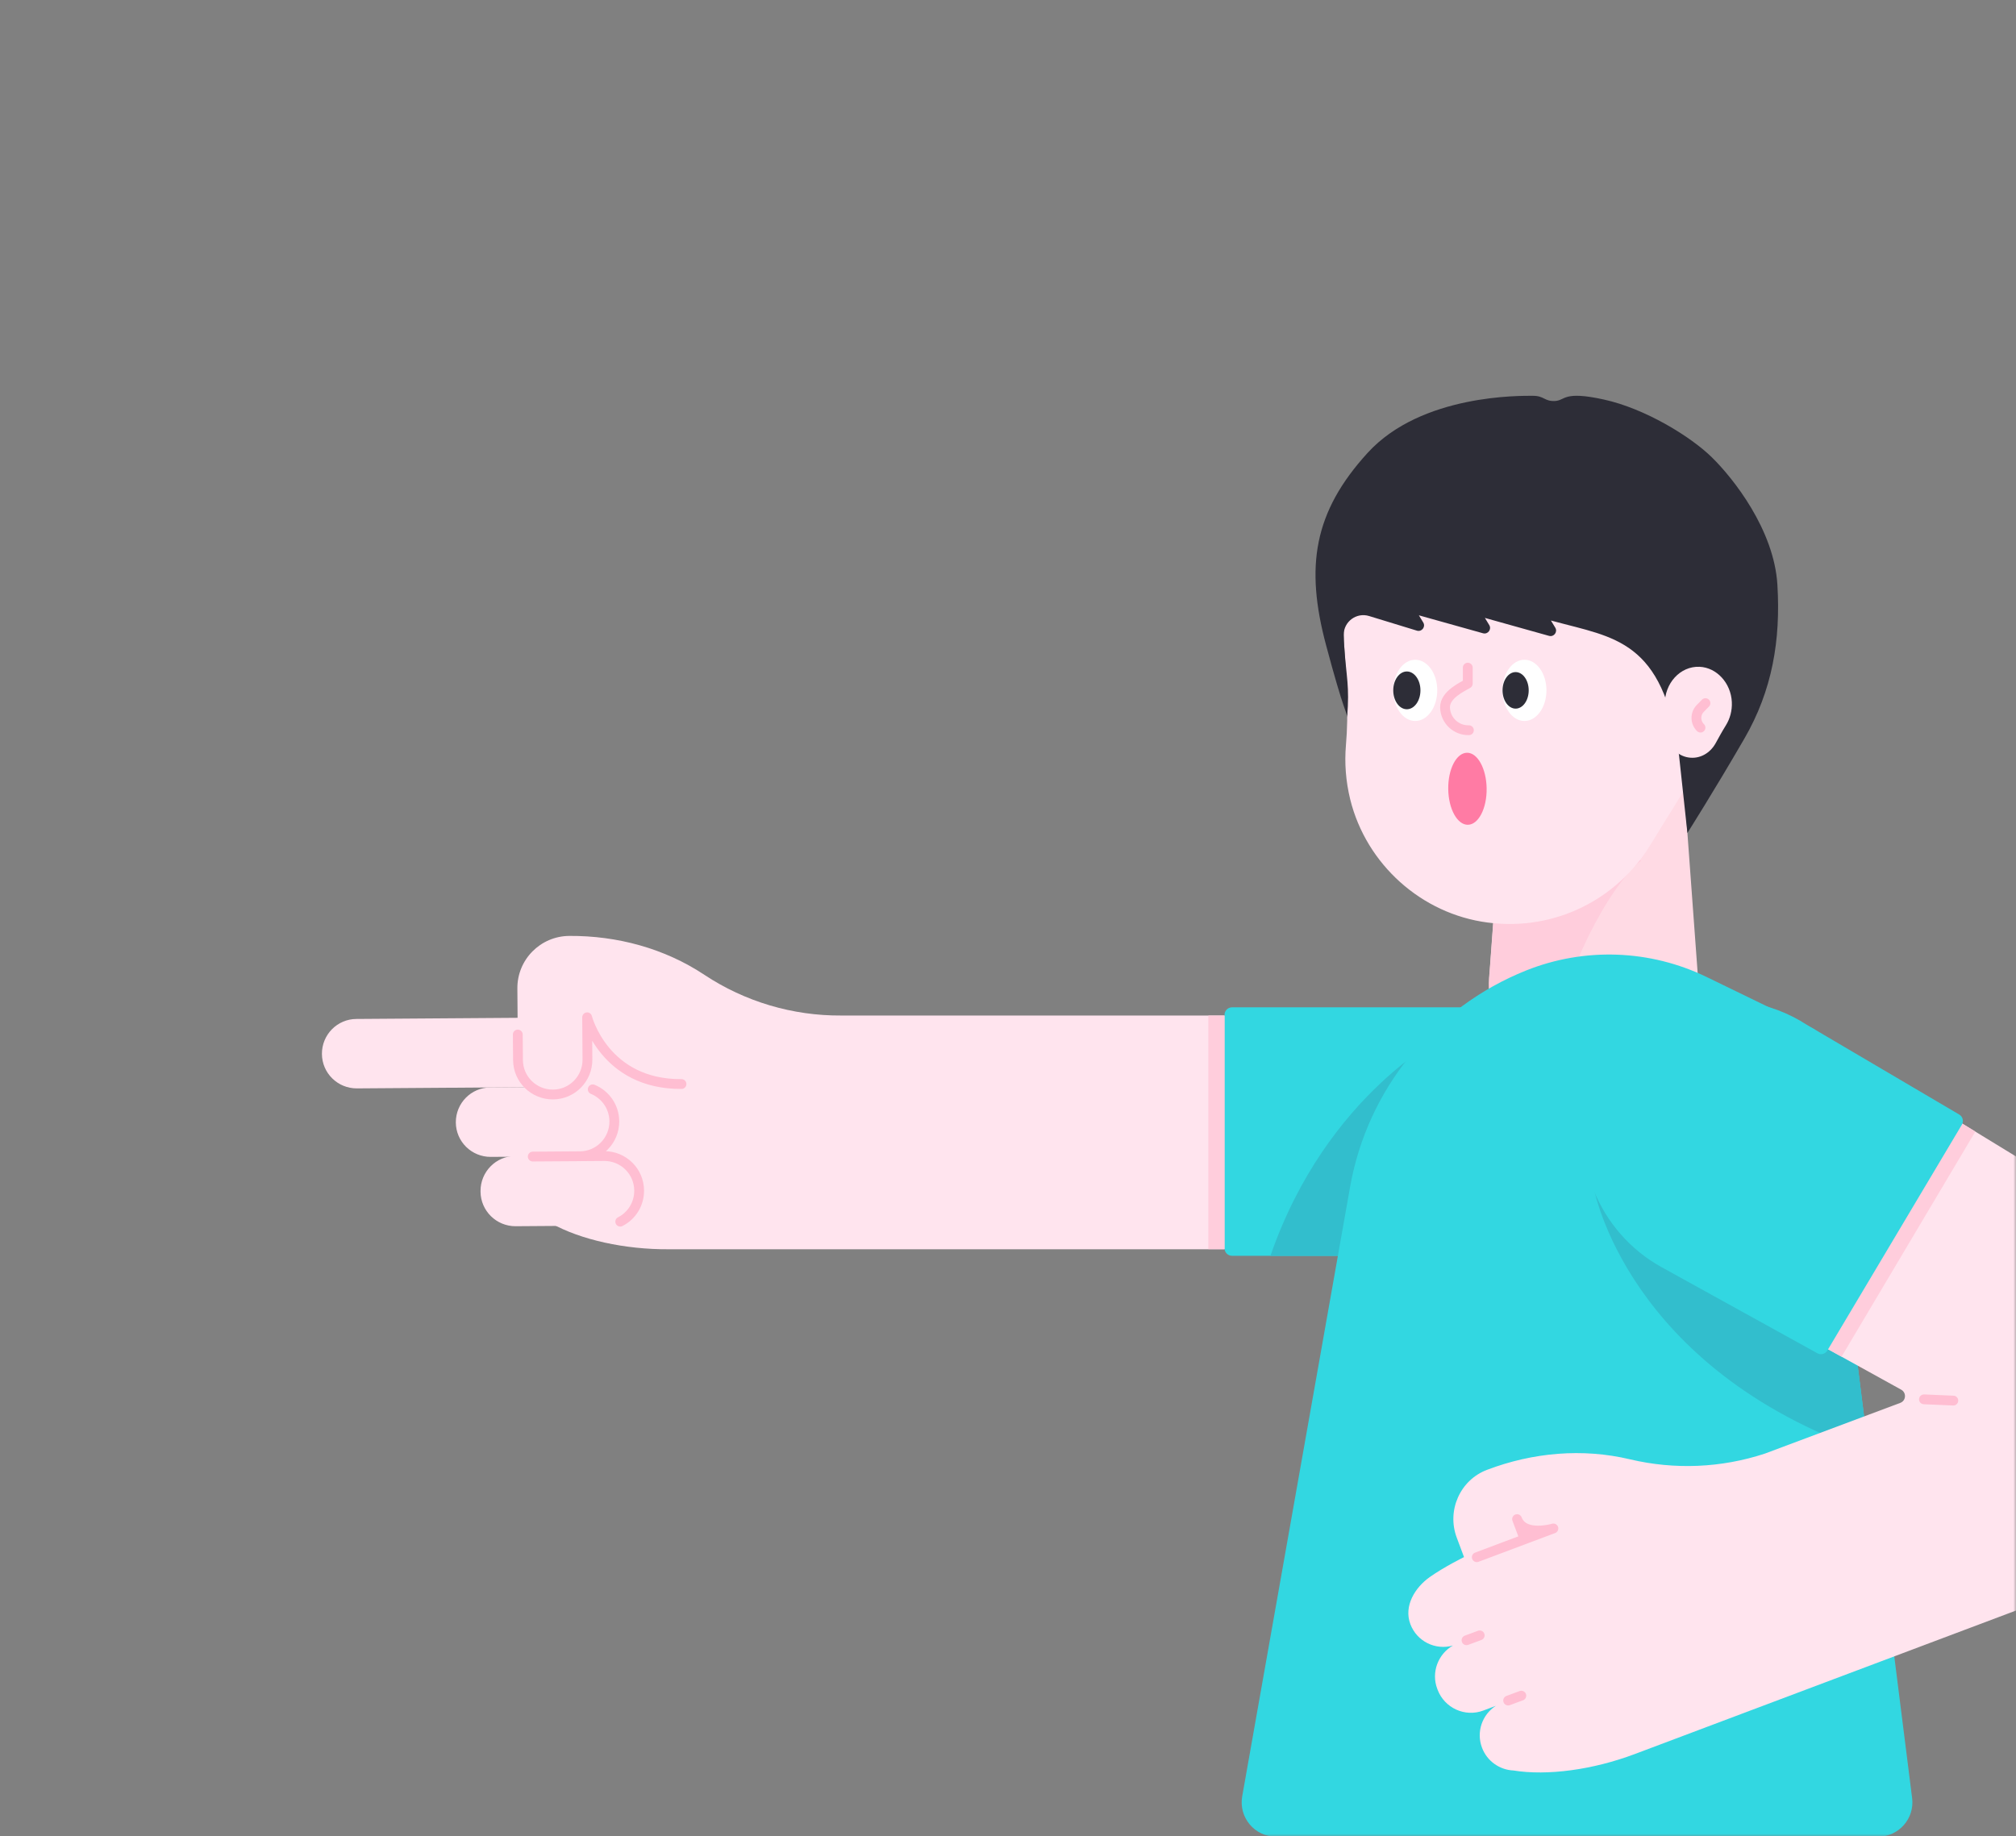 <svg width="382" height="348" viewBox="0 0 382 348" fill="none" xmlns="http://www.w3.org/2000/svg">
<rect x="0" y="0" width="382" height="348" fill="#808080" stroke="none"/>
<mask id="mask0" mask-type="alpha" maskUnits="userSpaceOnUse" x="0" y="0" width="382" height="348">
<path d="M382 324C382 337.255 371.255 348 358 348L24 348C10.745 348 2.95782e-05 337.255 2.84194e-05 324L2.19259e-06 24C1.03382e-06 10.745 10.745 1.93855e-06 24 7.79773e-07L358 -2.84194e-05C371.255 -2.95782e-05 382 10.745 382 24L382 324Z" fill="#32BECD"/>
</mask>
<g mask="url(#mask0)">
<path d="M318.656 143.097H285.259L282.25 184.184C280.873 195.965 290.098 197.755 301.957 197.755C313.817 197.755 323.022 195.965 321.665 184.184L318.656 143.097Z" fill="#FFDAE4"/>
<path d="M311.024 163.021C304.711 168.037 296.174 184.873 294.326 197.382C287.402 196.536 282.525 194.018 282.151 187.272C282.171 185.994 282.19 184.971 282.249 184.42C282.249 184.342 282.269 184.263 282.269 184.204L283.744 164.025L311.024 163.021Z" fill="#FFCDDC"/>
<path d="M254.616 120.36C254.341 98.548 272.337 80.768 294.405 81.555C313.975 82.263 330.181 98.174 331.283 117.705C331.774 126.693 329.178 135.033 324.419 141.798C320.21 147.797 316.453 154.071 312.598 160.306C306.442 170.258 294.818 176.513 281.876 174.821C269.348 173.189 258.904 163.787 255.856 151.534C254.99 148.014 254.754 144.552 255.029 141.267C255.58 135.033 255.147 128.778 254.715 122.543C254.656 121.816 254.636 121.088 254.616 120.36Z" fill="#FFE4EE"/>
<path d="M319.737 157.848C319.737 157.848 324.752 149.942 330.495 140.029C335.845 130.824 337.418 121.285 336.789 110.822C336.159 100.378 328.43 90.642 324.359 86.65C320.287 82.677 311.712 77.425 303.923 75.714C296.135 74.003 296.666 75.891 294.64 75.99C292.634 76.088 292.634 75.006 290.47 75.006C288.307 75.006 269.347 74.632 259.139 85.824C248.931 97.015 247.279 107.341 251.272 122.269C254.733 135.25 255.245 134.974 255.265 135.918C255.737 129.88 255.127 128.582 254.714 122.544C254.655 121.816 254.635 121.089 254.615 120.341C254.615 120.322 254.615 120.302 254.615 120.302C254.596 117.804 257.035 115.994 259.434 116.742L268.501 119.515C269.426 119.771 270.173 118.768 269.681 117.961L268.855 116.604L281.01 120.007C281.934 120.262 282.682 119.259 282.19 118.453L281.364 117.096L293.519 120.498C294.443 120.754 295.191 119.751 294.699 118.945L293.873 117.588L294.325 117.706C305.89 120.853 315.134 121.246 318.143 143.078" fill="#2D2D37"/>
<path d="M315.449 133.499C315.39 129.487 318.38 126.202 322.038 126.359C325.283 126.497 327.978 129.428 328.155 133.027C328.234 134.679 327.801 136.213 327.014 137.472C326.326 138.573 325.696 139.734 325.067 140.874C324.044 142.704 322.117 143.864 319.973 143.549C317.888 143.254 316.157 141.504 315.646 139.262C315.508 138.613 315.469 137.983 315.508 137.374C315.607 136.233 315.528 135.072 315.449 133.932C315.469 133.774 315.449 133.637 315.449 133.499Z" fill="#FFE4EE"/>
<path d="M268.167 136.627C270.47 136.627 272.337 134.029 272.337 130.825C272.337 127.621 270.47 125.023 268.167 125.023C265.864 125.023 263.998 127.621 263.998 130.825C263.998 134.029 265.864 136.627 268.167 136.627Z" fill="white"/>
<path d="M288.858 136.627C291.16 136.627 293.027 134.029 293.027 130.825C293.027 127.621 291.16 125.023 288.858 125.023C286.555 125.023 284.688 127.621 284.688 130.825C284.688 134.029 286.555 136.627 288.858 136.627Z" fill="white"/>
<path d="M266.574 134.404C267.997 134.404 269.151 132.801 269.151 130.824C269.151 128.847 267.997 127.245 266.574 127.245C265.151 127.245 263.998 128.847 263.998 130.824C263.998 132.801 265.151 134.404 266.574 134.404Z" fill="#2D2D37"/>
<path d="M287.186 134.286C288.555 134.286 289.665 132.736 289.665 130.824C289.665 128.912 288.555 127.362 287.186 127.362C285.818 127.362 284.708 128.912 284.708 130.824C284.708 132.736 285.818 134.286 287.186 134.286Z" fill="#2D2D37"/>
<path d="M278.14 156.297C280.15 156.272 281.741 153.196 281.694 149.427C281.647 145.658 279.981 142.623 277.971 142.648C275.962 142.673 274.371 145.749 274.418 149.517C274.464 153.286 276.131 156.321 278.14 156.297Z" fill="#FF7BA4"/>
<path d="M323.16 133.244L322.176 134.247C321.173 135.27 321.213 136.902 322.216 137.886" stroke="#FFBED2" stroke-width="1.859" stroke-miterlimit="10" stroke-linecap="round" stroke-linejoin="round"/>
<path d="M278.336 138.377C275.897 138.436 273.871 136.509 273.812 134.07C273.753 131.631 277.175 130.117 278.119 129.546V126.518" stroke="#FFBED2" stroke-width="1.859" stroke-miterlimit="10" stroke-linecap="round" stroke-linejoin="round"/>
<path d="M98.034 187.311L98.133 200.882C98.153 204.521 101.122 207.451 104.761 207.412C104.82 207.412 104.859 207.412 104.918 207.412L110.602 213.942L104.407 231.8C110.012 234.947 118.411 236.796 126.73 236.737H232.053V192.444H159.399C150.194 192.503 141.167 189.829 133.476 184.735C125.924 179.719 116.936 177.3 107.869 177.359C102.381 177.398 97.995 181.863 98.034 187.311Z" fill="#FFE4EE"/>
<path d="M109.305 205.957L67.628 206.252C63.99 206.272 61.02 203.361 61 199.722C60.98 196.084 63.891 193.114 67.53 193.094L109.207 192.799C112.845 192.779 115.815 195.69 115.835 199.329C115.874 202.967 112.944 205.937 109.305 205.957Z" fill="#FFE4EE"/>
<path d="M114.517 232.253L97.72 232.371C94.062 232.391 91.073 229.46 91.053 225.802V225.723C91.033 222.065 93.964 219.075 97.622 219.056L114.419 218.938C118.077 218.918 121.066 221.848 121.086 225.507V225.585C121.125 229.244 118.175 232.233 114.517 232.253Z" fill="#FFE4EE"/>
<path d="M109.876 219.114L93 219.232C89.362 219.252 86.392 216.341 86.372 212.702C86.353 209.064 89.263 206.094 92.902 206.074L109.777 205.956C113.416 205.936 116.386 208.847 116.405 212.486C116.425 216.124 113.514 219.094 109.876 219.114Z" fill="#FFE4EE"/>
<path d="M112.315 206.428C114.695 207.411 116.386 209.732 116.406 212.485C116.426 216.124 113.515 219.094 109.876 219.114L100.947 219.173L114.478 219.074C118.117 219.055 121.087 221.966 121.107 225.604C121.126 228.181 119.671 230.423 117.527 231.505" stroke="#FFBED2" stroke-width="1.859" stroke-miterlimit="10" stroke-linecap="round" stroke-linejoin="round"/>
<path d="M129.131 205.425C114.498 205.523 111.253 192.778 111.253 192.778L111.311 200.783C111.331 204.422 108.42 207.392 104.782 207.411C101.143 207.431 98.173 204.52 98.153 200.881L98.114 196.043" stroke="#FFBED2" stroke-width="1.859" stroke-miterlimit="10" stroke-linecap="round" stroke-linejoin="round"/>
<path d="M280.359 237.976H233.45C232.664 237.976 232.034 237.347 232.034 236.56V192.307C232.034 191.52 232.664 190.891 233.45 190.891H280.359C293.359 190.891 303.901 201.433 303.901 214.433C303.901 227.434 293.359 237.976 280.359 237.976Z" fill="#32D7E1"/>
<path d="M240.728 237.976H261.517L274.144 196.004C274.144 196.004 251.427 207.078 240.728 237.976Z" fill="#32BECD"/>
<path d="M228.966 192.444V236.717H232.034V192.444H228.966Z" fill="#FFCDDC"/>
<path d="M343.986 195.159L323.394 185.148C312.675 179.936 300.245 179.484 289.171 183.909C271.706 190.911 259.079 206.429 255.814 224.956L235.379 340.408C234.671 344.401 237.739 348.059 241.791 348.059H355.866C359.78 348.059 362.809 344.617 362.317 340.743L343.986 195.159Z" fill="#32D7E1"/>
<path d="M351.717 256.424L301.996 225.093C301.996 225.093 308.073 259.276 354.077 275.188L351.717 256.424Z" fill="#32BECD"/>
<path d="M360.252 263.349C361.275 263.919 361.177 265.434 360.075 265.847L334.408 275.464C326.167 278.178 317.336 278.552 308.86 276.546C299.871 274.402 290.43 275.248 281.776 278.533C276.643 280.48 274.106 286.262 276.033 291.395L277.41 295.073C277.41 295.073 273.673 296.903 270.9 298.869C268.127 300.836 265.944 304.337 267.242 307.779C268.481 311.064 272.001 312.775 275.306 311.831C272.493 313.443 271.156 316.905 272.336 320.032L272.395 320.19C273.713 323.691 277.607 325.461 281.088 324.143L283.429 323.258C280.852 324.93 279.692 328.194 280.813 331.184C281.777 333.761 284.176 335.393 286.772 335.511C293.204 336.553 301.858 335.373 309.745 332.403L398.035 299.164C412.491 293.716 422.069 279.89 422.069 264.45C422.069 251.528 415.343 239.55 404.329 232.804L342.118 194.766C328.233 185.758 309.568 191.068 302.526 206.056C298.671 218.722 304.198 232.352 315.783 238.764L360.252 263.349Z" fill="#FFE4EE"/>
<path d="M364.56 265.177L370.126 265.413" stroke="#FFBED2" stroke-width="1.859" stroke-miterlimit="10" stroke-linecap="round" stroke-linejoin="round"/>
<path d="M366.684 209.773L338.834 251.509L348.943 257.095L374.295 214.434L366.684 209.773Z" fill="#FFCDDC"/>
<path d="M319.068 190.695C311.161 192.956 304.611 198.503 301.13 205.957L301.071 206.115C297.079 219.213 302.881 233.532 314.859 240.14L344.361 256.445C345.03 256.819 345.856 256.583 346.249 255.934L371.739 213.136C372.132 212.467 371.916 211.602 371.247 211.208L342.355 194.196C335.451 189.711 326.974 188.452 319.068 190.695Z" fill="#32D7E1"/>
<path d="M279.83 295.093L294.345 289.645C294.345 289.645 288.759 291.317 287.461 287.875L288.897 291.691" stroke="#FFBED2" stroke-width="1.859" stroke-miterlimit="10" stroke-linecap="round" stroke-linejoin="round"/>
<path d="M285.77 322.255L288.268 321.331" stroke="#FFBED2" stroke-width="1.859" stroke-miterlimit="10" stroke-linecap="round" stroke-linejoin="round"/>
<path d="M277.882 310.829L280.38 309.905" stroke="#FFBED2" stroke-width="1.859" stroke-miterlimit="10" stroke-linecap="round" stroke-linejoin="round"/>
</g>
</svg>
